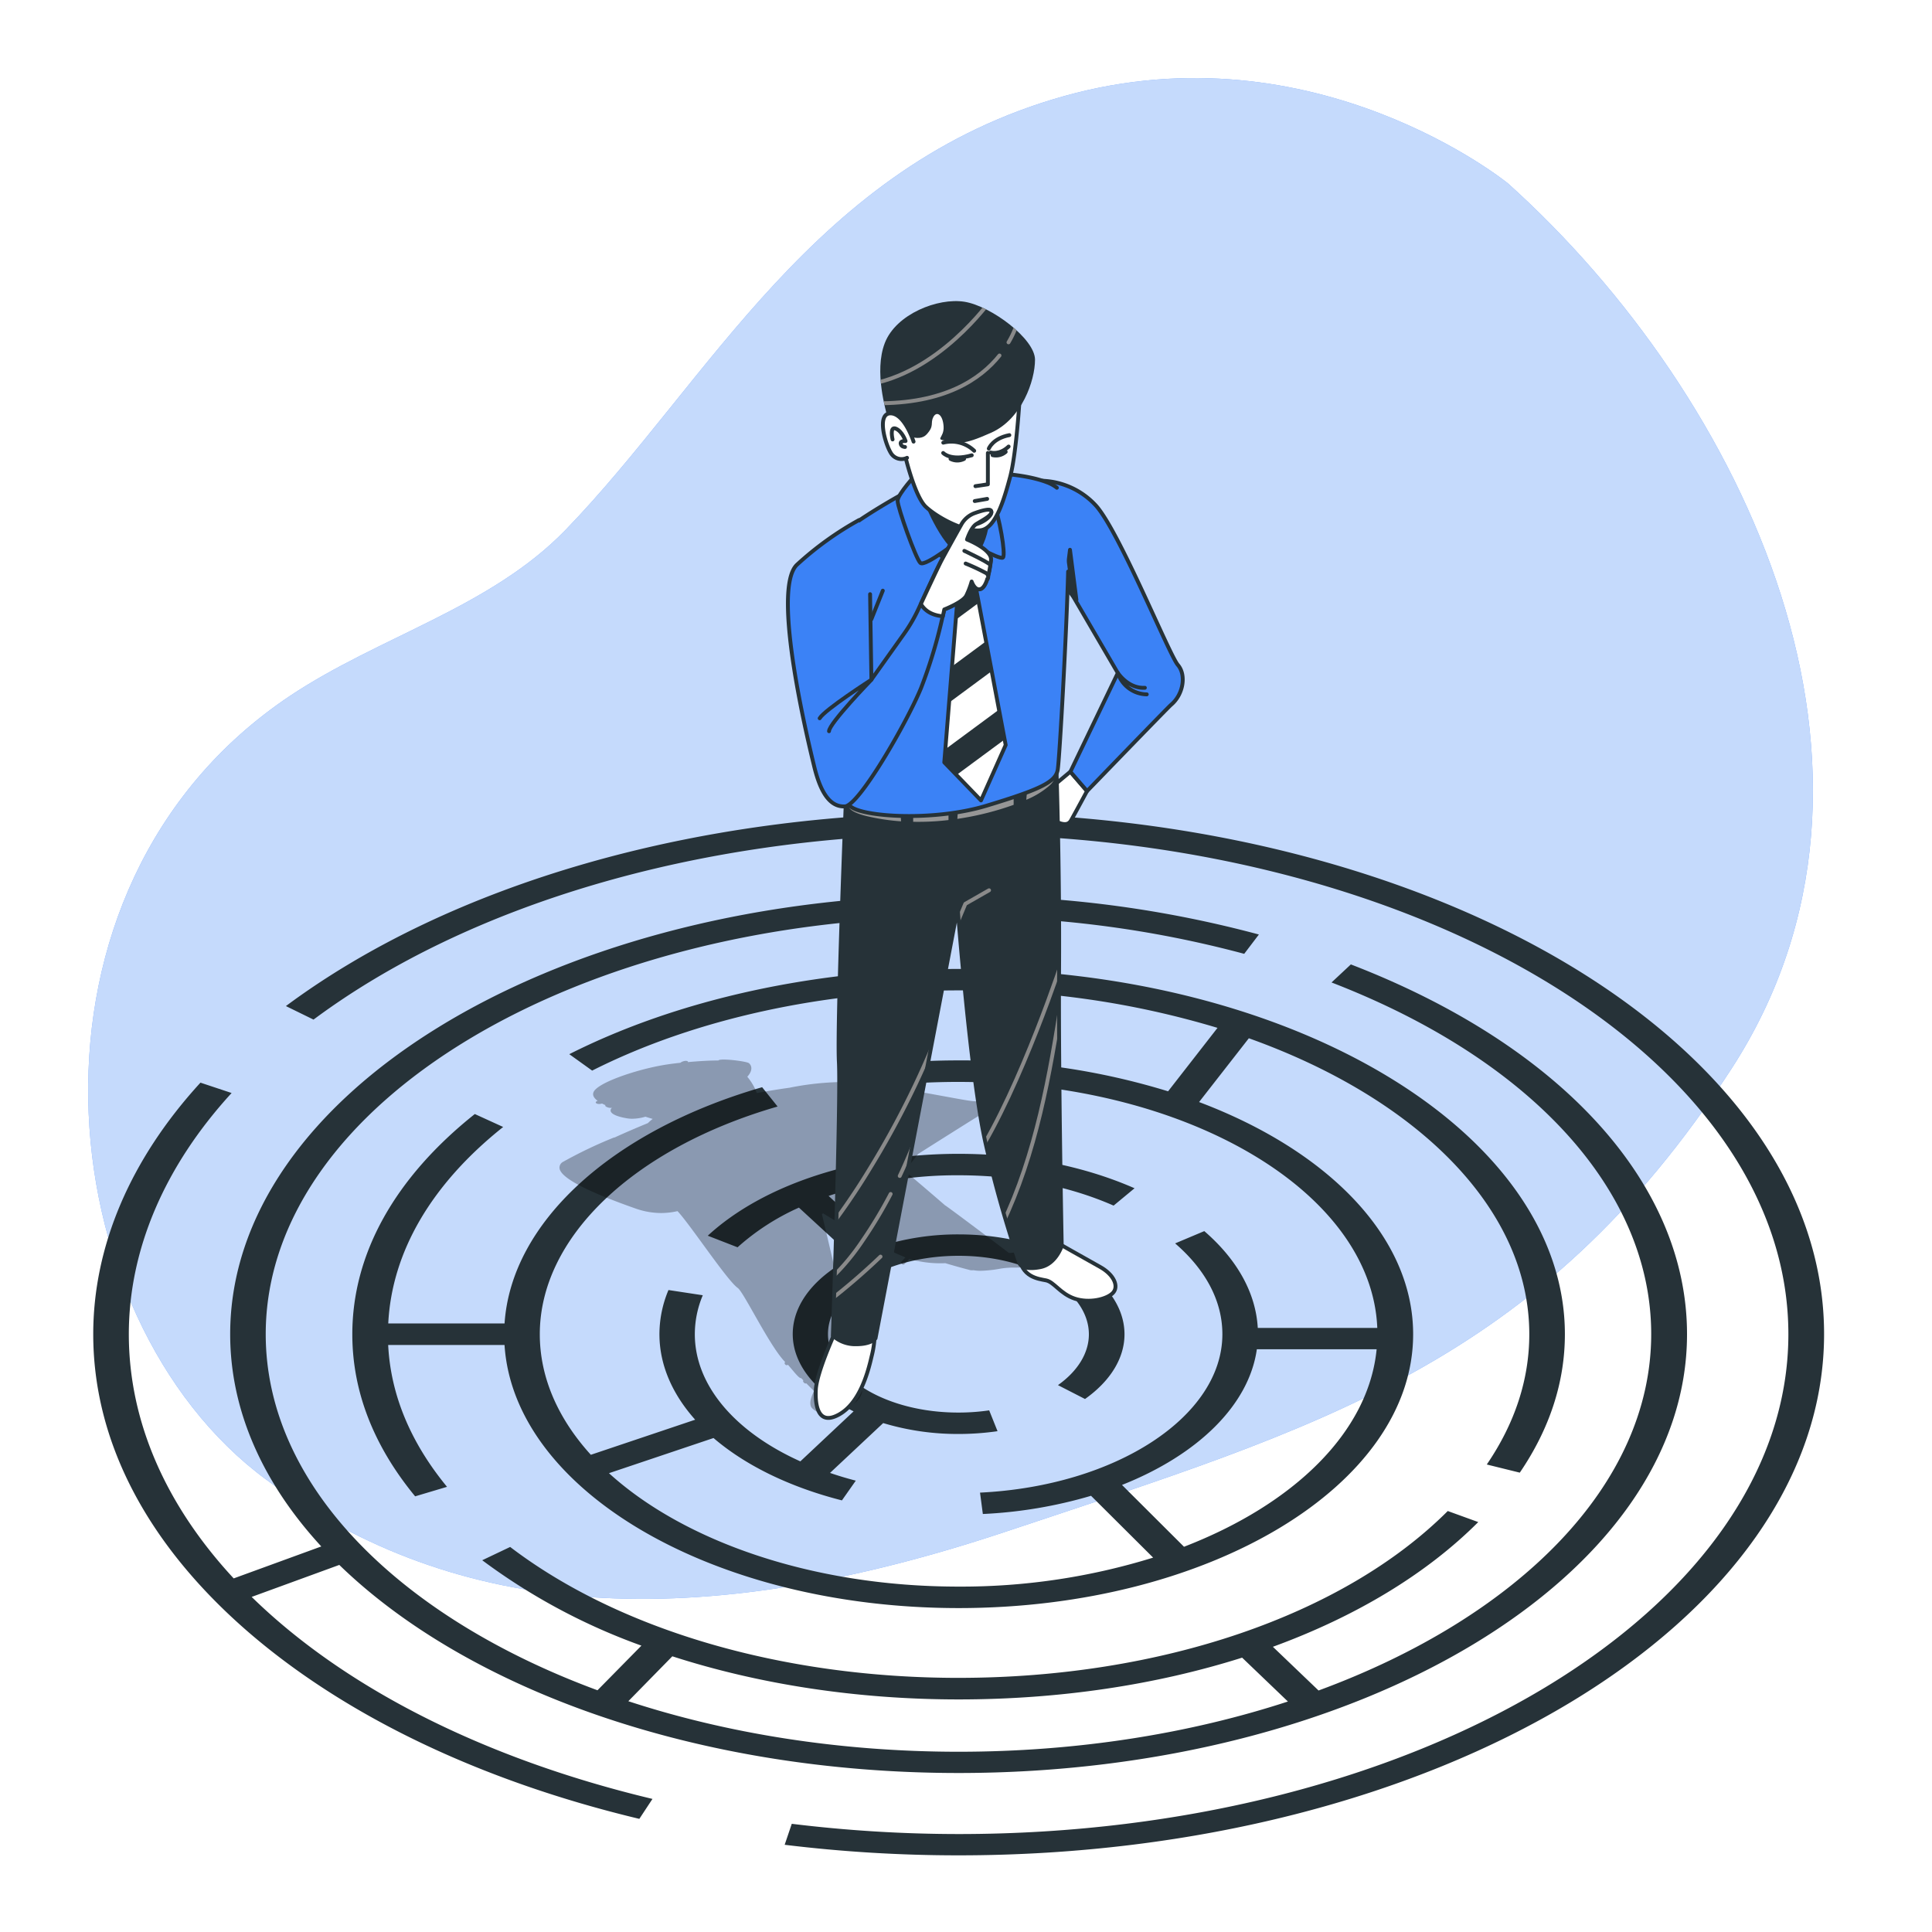 <svg class="animated" id="freepik_stories-problem-solving" xmlns="http://www.w3.org/2000/svg" xmlns:xlink="http://www.w3.org/1999/xlink" viewBox="0 0 500 500" version="1.1" xmlns:svgjs="http://svgjs.com/svgjs"><style>svg#freepik_stories-problem-solving:not(.animated) .animable {opacity: 0;}svg#freepik_stories-problem-solving.animated #freepik--background-simple--inject-100 {animation: 1.5s Infinite  linear floating;animation-delay: 0s;}svg#freepik_stories-problem-solving.animated #freepik--Labyrinth--inject-100 {animation: 1.5s Infinite  linear floating;animation-delay: 0s;}            @keyframes floating {                0% {                    opacity: 1;                    transform: translateY(0px);                }                50% {                    transform: translateY(-10px);                }                100% {                    opacity: 1;                    transform: translateY(0px);                }            }        </style><g id="freepik--background-simple--inject-100" class="animable" style="transform-origin: 245.999px 216.997px;"><path d="M390.29,47.49S340.42,6.76,275.56,24.82s-92,73.93-129.21,112.34c-19.48,20.12-48.26,27.54-71.4,43C1,229.69,11.91,341,69,383c49.4,36.35,111.13,40.15,191.45,13.34s137.81-42.92,187.63-119.71S451.72,102.76,390.29,47.49Z" style="fill: rgb(59, 130, 246); transform-origin: 245.999px 216.997px;" id="eloc2y6ovd4e" class="animable"></path><g id="eleavhanxma3"><path d="M390.29,47.49S340.42,6.76,275.56,24.82s-92,73.93-129.21,112.34c-19.48,20.12-48.26,27.54-71.4,43C1,229.69,11.91,341,69,383c49.4,36.35,111.13,40.15,191.45,13.34s137.81-42.92,187.63-119.71S451.72,102.76,390.29,47.49Z" style="fill: rgb(255, 255, 255); opacity: 0.7; transform-origin: 245.999px 216.997px;" class="animable"></path></g></g><g id="freepik--Labyrinth--inject-100" class="animable animator-active" style="transform-origin: 248.1px 345.265px;"><path d="M248.09,210.37c-67.87,0-131.33,18.24-174.1,50l7.15,3.5c40.05-29.78,99-47.15,162.34-48v15.8C141.65,233.24,59.57,283.59,59.57,345.29c0,19.91,8.57,38.64,23.58,54.93l-22.67,8.27C43,389.64,33.34,368,33.34,345.29c0-21.84,9.2-43.43,26.6-62.42l-8.06-2.68C33.73,300,24.13,322.51,24.13,345.29c0,27.55,13.7,54,39.62,76.63,25.32,22.06,60.49,38.94,101.71,48.8l3.4-5.16C124.62,455,88.81,436.44,65.13,413.28L87.81,405c33.28,32.3,92.67,53.85,160.28,53.85,103.94,0,188.51-51,188.51-113.56,0-38.91-32.51-74.69-87-95.7l-5,4.67c51.8,20,82.73,54,82.73,91,0,39-34.5,73.25-86.09,92.24l-11.82-11.31c21.37-7.81,39.65-18.76,53.15-32.28l-7.89-2.86c-27,27-74.34,43.18-126.65,43.18-45.49,0-87.76-12.35-116-33.88l-7.23,3.44A158.73,158.73,0,0,0,166,425.89l-11.37,11.55c-51.46-19-85.86-53.2-85.86-92.15,0-59.56,80.44-108,179.31-108A280.82,280.82,0,0,1,322,246.85l3.8-5a293.38,293.38,0,0,0-73.14-10V216C369,217.44,462.83,274.88,462.83,345.29c0,71.33-96.33,129.36-214.74,129.36A356.32,356.32,0,0,1,204.91,472l-1.84,5.43a370.32,370.32,0,0,0,45,2.73c123.48,0,224-60.52,224-134.91S371.57,210.37,248.09,210.37ZM174,428.65c22.45,7.25,47.76,11.16,74.1,11.16S299.31,436,321.46,429l11.85,11.35c-25.36,8.29-54.39,13-85.22,13s-60.05-4.74-85.48-13.08Z" style="fill: rgb(38, 50, 56); transform-origin: 248.1px 345.265px;" id="eluitu7bbiw7m" class="animable"></path><path d="M393.32,381.12c7.75-11.38,11.67-23.44,11.67-35.83,0-52.12-70.39-94.53-156.9-94.53-36.81,0-72.6,7.84-100.76,22.06l5.92,4.25c26.51-13.39,60.19-20.76,94.84-20.76a229,229,0,0,1,67,9.7L302.3,282.43a181.54,181.54,0,0,0-54.21-8,195.27,195.27,0,0,0-22.4,1.28l1.74,5.45A180.93,180.93,0,0,1,248.09,280C307,280,355,308.39,356.44,343.66H325.51c-.51-9-5.27-17.64-13.84-25.05l-7.55,3.18c8,6.91,12.23,15,12.23,23.5,0,21.28-27.55,39.29-62.72,41l.73,5.53a118,118,0,0,0,28-4.71l16.07,16a167.53,167.53,0,0,1-50.38,7.5c-37.74,0-71-11.68-90.45-29.35l27.06-9.1c8.17,7,19.54,12.65,33.23,16.14l3.59-5.11q-3.45-.89-6.67-2l13.76-12.9a66.6,66.6,0,0,0,19.48,2.82,70.36,70.36,0,0,0,10.11-.72L256,365a54.9,54.9,0,0,1-8,.57c-18.6,0-33.72-9.11-33.72-20.31S229.49,325,248.09,325s33.71,9.12,33.71,20.32c0,4.81-2.85,9.49-8,13.15l7,3.59c6.59-4.66,10.22-10.61,10.22-16.74,0-14.26-19.25-25.86-42.92-25.86a66.61,66.61,0,0,0-19.71,2.89L214.44,309.5a105.18,105.18,0,0,1,33.65-5.34c14.53,0,28.4,2.71,40.11,7.85l5.42-4.49c-13.29-5.83-29-8.91-45.53-8.91-26.27,0-50.54,7.93-64.92,21.19l7.71,3a60.94,60.94,0,0,1,15.88-10.27l13.94,12.83c-9.48,4.75-15.54,11.9-15.54,19.9s6.14,15.25,15.75,20L207.13,378.2c-17-7.65-27.31-19.75-27.31-32.91a26,26,0,0,1,2.06-10.08L173,333.86a29.55,29.55,0,0,0-2.34,11.43c0,7.9,3.3,15.47,9.25,22.13l-27,9.08c-8.42-9.28-13.21-19.91-13.21-31.21,0-25,24.15-48.1,61.54-58.92l-4-5c-39.17,11.34-64.94,35.13-66.66,61.14H100.48c.93-18.52,11.15-36.05,29.74-50.85l-7.34-3.35c-20.74,16.51-31.7,36.21-31.7,57,0,14.73,5.47,28.84,16.26,41.94l8.25-2.46c-9.47-11.51-14.59-23.84-15.23-36.71h30.11c2.43,37.79,54.2,68.09,117.52,68.09,64.86,0,117.63-31.79,117.63-70.86,0-25.32-22.16-47.56-55.4-60.1L323.2,268.7c43.41,15.52,72.58,44,72.58,76.59,0,11.67-3.69,23-11,33.72Zm-86.9,19.18-16.05-16c19.47-7.72,32.84-20.56,34.9-35.11h31C354.18,370.66,334.8,389.34,306.42,400.3Z" style="fill: rgb(38, 50, 56); transform-origin: 248.085px 333.465px;" id="eln6gcriy428c" class="animable"></path></g><g id="freepik--Character--inject-100" class="animable" style="transform-origin: 225.445px 222.31px;"><g id="elidzvgi1vilq"><path d="M278.4,324.17c-.09-.29-.38-1.19-6-.75l-11.27.85c-1.3-1-16.5-12.44-16.55-12.33-.56-.5-8.92-7.71-11.51-9.78a4.15,4.15,0,0,0,2.46-.88c.35-.41,1.83-2.3,2.09-2.64,5.23-3.31,15.16-9.58,15.78-9.91,1.72-.92,1.93-1.77,1.8-2.32-.19-.85-1.27-1.35-3-1.41-1.06,0-4.87-.74-9.28-1.54-7.67-1.4-18.18-3.31-23.15-3.44a74,74,0,0,0-15.48,1.49c-2.23.3-5.13.76-8.42,1.38a14.54,14.54,0,0,0-2.47-4.23c1.36-1.47,1.27-2.78.44-3.5-.6-.52-7.57-1.36-7.92-.71-2.49,0-5.28.19-7.93.42.33-.26-.76-.64-1.93.18-1.69.18-3.27.39-4.62.63-7.17,1.26-16.93,4.6-17.85,7-.32.84.22,1.59,1.09,2.22-1.1.33-.25,1.11,1.13.69a9.9,9.9,0,0,0,.93.44c-.51.11.68.88,1.66.65h0a.83.83,0,0,0-.38.74c.07,1.48,4.64,2.06,4.68,2.06a7.5,7.5,0,0,0,.94.05,12.3,12.3,0,0,0,3.4-.53c.61.2,1.24.39,1.88.58a9.53,9.53,0,0,0-1.24,1.08c-2.46,1-5.69,2.38-8.62,3.72l-.14,0a113.75,113.75,0,0,0-13.12,6.26,1.7,1.7,0,0,0-1,1.67c.24,2.42,6.77,5.9,19.39,10.35l.2.07a19.93,19.93,0,0,0,6.7,1.2,19.32,19.32,0,0,0,4.25-.49c3.29,3.48,12.87,18,15.59,19.88,1.56,1.09,8.34,15.26,12.27,19.17-.44.36.24,1.1.71.71.94,1,2.94,3.72,3.41,3.44l.6.61c-.33.16.31,1,.74.75l2,2c-.6,1.2-1.47,3.37-.54,4.39a4.65,4.65,0,0,0,3.61,1.38,12.59,12.59,0,0,0,4.65-1.07c3.5-1.44,5.1-3.41,4.76-5.89a3.32,3.32,0,0,0-.3-1,.49.49,0,0,0,.1-.42l-3.69-13.35c.39-.91-6.55-29.86-6.55-29.86A.52.52,0,0,0,213,314c3.87,2.38,14.31,8.62,21.33,11.41-.3.33-.61.66-.94,1a.5.5,0,0,0,0,.71.48.48,0,0,0,.7,0c.43-.42.84-.86,1.24-1.31a29,29,0,0,0,9.31,1.1c3.83,1.14,6.48,1.81,6.54,1.82a3.26,3.26,0,0,0,.75,0,10.08,10.08,0,0,0,1.86.15,32.16,32.16,0,0,0,5.2-.57l.46-.07a22.12,22.12,0,0,1,3.2-.19,44,44,0,0,0,5.49-.33c4.14-.53,8.45-1.78,9.73-2.57C278.49,324.81,278.47,324.39,278.4,324.17Zm-42.13-34.38-5,7.88-2.35,1.23-.23-.18a1.09,1.09,0,0,0,0-.25c-.3-.8-5.46-6.77-9.18-10.72l.53,0Z" style="opacity: 0.3; transform-origin: 211.615px 319.996px;" class="animable"></path></g><path d="M277,199.72l-6.21,5.18s-1.21,1.9-.35,2.94a16.89,16.89,0,0,1,1.73,2.76s1,2.07,2.07,2.42,2.25.52,2.94-.69,4.14-7.6,4.14-7.6Z" style="fill: rgb(255, 255, 255); stroke: rgb(38, 50, 56); stroke-linecap: round; stroke-linejoin: round; transform-origin: 275.726px 206.499px;" id="elfh9w1gjqn1s" class="animable"></path><path d="M216.07,344.92s-4.73,10.27-4.94,14.79.83,9.25,6,6.37,7.35-10.25,8.43-15a25.69,25.69,0,0,0,.82-7.39Z" style="fill: rgb(255, 255, 255); stroke: rgb(38, 50, 56); stroke-linecap: round; stroke-linejoin: round; transform-origin: 218.75px 355.325px;" id="elezki7j03iu" class="animable"></path><path d="M273.39,321.5s7.6,4.31,11.3,6.37,4.93,5.13,3.29,6.78-6.16,2.67-9.86,1.43-5.34-4.31-7.4-4.72-6.37-.82-7-6.37S273.39,321.5,273.39,321.5Z" style="fill: rgb(255, 255, 255); stroke: rgb(38, 50, 56); stroke-linecap: round; stroke-linejoin: round; transform-origin: 276.192px 328.878px;" id="elfe56ovdg9sh" class="animable"></path><path d="M219,204.9s-2.42,59.93-1.9,69.94-1.56,70.81-1.56,70.81a8.55,8.55,0,0,0,6.05,2.24c4,0,5-1.55,5-1.55L247.84,235s3.28,43.52,7.25,61a310.24,310.24,0,0,0,8.77,31s.73,1.85,5.39.93c4.06-.8,5.53-5.53,5.53-5.53s-.86-44-.69-71.15-.69-52.5-.69-52.5-18.31,6-31.43,7.6A62.37,62.37,0,0,1,219,204.9Z" style="fill: rgb(38, 50, 56); transform-origin: 245.16px 273.322px;" id="ele8cwltlkciq" class="animable"></path><g style="clip-path: url(&quot;#freepik--clip-path--inject-100&quot;); transform-origin: 244.51px 266.885px;" id="elbba8eom18bq" class="animable"><path d="M244.12,263.76a229.11,229.11,0,0,1-19,38.66A178.79,178.79,0,0,1,213.77,319" style="fill: none; stroke: rgb(138, 138, 138); stroke-linecap: round; stroke-linejoin: round; transform-origin: 228.945px 291.38px;" id="el0rzmcn0bjjd" class="animable"></path><path d="M230.5,309a117.37,117.37,0,0,1-7.39,12.27,58,58,0,0,1-9.37,10.83" style="fill: none; stroke: rgb(138, 138, 138); stroke-linecap: round; stroke-linejoin: round; transform-origin: 222.12px 320.55px;" id="elwjdarhfr22k" class="animable"></path><path d="M239.29,288.34a150.21,150.21,0,0,1-6.44,16" style="fill: none; stroke: rgb(138, 138, 138); stroke-linecap: round; stroke-linejoin: round; transform-origin: 236.07px 296.34px;" id="elvs916nf56y" class="animable"></path><path d="M275.28,247.52s-11,33.8-22.82,52.23" style="fill: none; stroke: rgb(138, 138, 138); stroke-linecap: round; stroke-linejoin: round; transform-origin: 263.87px 273.635px;" id="eldny061ckivf" class="animable"></path><path d="M274.84,258.05c-3.14,20.18-6.68,40.54-15.53,59" style="fill: none; stroke: rgb(138, 138, 138); stroke-linecap: round; stroke-linejoin: round; transform-origin: 267.075px 287.55px;" id="elp1yw2lne5k" class="animable"></path><polyline points="247.63 239.18 249.83 233.91 255.97 230.4" style="fill: none; stroke: rgb(138, 138, 138); stroke-linecap: round; stroke-linejoin: round; transform-origin: 251.8px 234.79px;" id="elxubhh99rda" class="animable"></polyline><path d="M272.05,196.56s-7.2,6.93-25.2,8.86-26.3,0-26.3,0-2.27,1.09-.86,2.76c0,0-1.08,1.67,4.73,3.06a55.32,55.32,0,0,0,8.77,1.32l-.18-3,3.32-.56v3.68a67,67,0,0,0,9.14-.45V209l2.49-.27-.2,3.2,1-.16a75.39,75.39,0,0,0,13.57-3.48v-4.82l3.6-.28-.33,3.79a21.55,21.55,0,0,0,6.14-3.79A4.71,4.71,0,0,0,272.05,196.56Z" style="fill: rgb(150, 150, 150); transform-origin: 246.247px 204.626px;" id="el9b1mquinln" class="animable"></path><path d="M227.88,325.21a168.76,168.76,0,0,1-14,12" style="fill: none; stroke: rgb(138, 138, 138); stroke-linecap: round; stroke-linejoin: round; transform-origin: 220.88px 331.21px;" id="eltuuieyirzl" class="animable"></path></g><path d="M219,204.9s-2.42,59.93-1.9,69.94-1.56,70.81-1.56,70.81a8.55,8.55,0,0,0,6.05,2.24c4,0,5-1.55,5-1.55L247.84,235s3.28,43.52,7.25,61a310.24,310.24,0,0,0,8.77,31s.73,1.85,5.39.93c4.06-.8,5.53-5.53,5.53-5.53s-.86-44-.69-71.15-.69-52.5-.69-52.5-18.31,6-31.43,7.6A62.37,62.37,0,0,1,219,204.9Z" style="fill: none; stroke: rgb(38, 50, 56); stroke-linecap: round; stroke-linejoin: round; transform-origin: 245.16px 273.322px;" id="elebizcn6s2nj" class="animable"></path><path d="M269.77,124.42a19.78,19.78,0,0,1,13.82,6.39c6,6.57,19,38.69,21.24,41.28s1.41,7.64-1.75,10.3c-1,.87-21.74,22.34-21.74,22.34l-4.32-5,12.27-25.56L274.61,149" style="fill: rgb(59, 130, 246); stroke: rgb(38, 50, 56); stroke-linecap: round; stroke-linejoin: round; transform-origin: 287.932px 164.575px;" id="eli6x0y6ksgb" class="animable"></path><polygon points="276.36 146.74 276.91 142.28 278.58 155.27 276.54 152.86 276.36 146.74" style="fill: rgb(38, 50, 56); stroke: rgb(38, 50, 56); stroke-linecap: round; stroke-linejoin: round; transform-origin: 277.47px 148.775px;" id="elbw12005ty7p" class="animable"></polygon><path d="M296.29,178c-4.36.24-7-3.87-7-3.87a8,8,0,0,0,7.49,5.57" style="fill: none; stroke: rgb(38, 50, 56); stroke-linecap: round; stroke-linejoin: round; transform-origin: 293.035px 176.915px;" id="ell0k64wg5k2p" class="animable"></path><path d="M276.43,147.91c-.38,15.39-2.22,48.51-2.69,51.29-.52,3.11-4.14,5-18.48,9.33s-34.19,2.76-35.57-.35-4.15-18.3-4.15-25.56-6.9-35.4-.86-41.79,22.62-15,22.62-15c13.3-5.19,27.81-3.29,33.68-1a9.24,9.24,0,0,1,2.54,1.4" style="fill: rgb(59, 130, 246); stroke: rgb(38, 50, 56); stroke-linecap: round; stroke-linejoin: round; transform-origin: 244.316px 166.853px;" id="eld70n9oxg1i4" class="animable"></path><polygon points="242.66 143.07 248.36 147.91 244.38 197.3 253.88 207.15 260.27 192.81 251.64 147.22 255.78 140.48 249.22 134.27 242.66 143.07" style="fill: rgb(255, 255, 255); stroke: rgb(38, 50, 56); stroke-linecap: round; stroke-linejoin: round; transform-origin: 251.465px 170.71px;" id="eli0lgbsz2ph8" class="animable"></polygon><polygon points="258.54 183.65 244.66 193.9 244.38 197.3 247.54 200.57 260 191.37 258.54 183.65" style="fill: rgb(38, 50, 56); transform-origin: 252.19px 192.11px;" id="elhwqrytnqwy7" class="animable"></polygon><polygon points="253.3 156 251.84 148.28 248.1 151.03 247.35 160.39 253.3 156" style="fill: rgb(38, 50, 56); transform-origin: 250.325px 154.335px;" id="el8m0ppsw28k6" class="animable"></polygon><polygon points="255.19 165.96 246.38 172.47 245.63 181.83 256.65 173.69 255.19 165.96" style="fill: rgb(38, 50, 56); transform-origin: 251.14px 173.895px;" id="el73ox1gquzcb" class="animable"></polygon><path d="M237.3,122.52s-5,5.36-5,7.08,4.66,14.86,5.87,16.07,10.7-6.39,10.7-6.39,10,5.87,10.71,5-.86-10.36-2.76-15.19S244.73,117.69,237.3,122.52Z" style="fill: rgb(59, 130, 246); stroke: rgb(38, 50, 56); stroke-linecap: round; stroke-linejoin: round; transform-origin: 246.027px 133.315px;" id="elv23cwwe1h4r" class="animable"></path><path d="M239.55,129.6s5.18,13.3,10.36,14,6.22-10.7,5.87-14S244,121.66,239.55,129.6Z" style="fill: rgb(38, 50, 56); stroke: rgb(38, 50, 56); stroke-linecap: round; stroke-linejoin: round; transform-origin: 247.696px 134.425px;" id="elh8c6hd86vs" class="animable"></path><path d="M263.91,102.66s-.83,14.55-2.49,20.78-3.74,12.88-7.27,13.72-11-2.71-14.55-6-7.27-19.74-7.27-24.52,13.09-8.94,20.36-9.14A14.06,14.06,0,0,1,263.91,102.66Z" style="fill: rgb(255, 255, 255); stroke: rgb(38, 50, 56); stroke-linecap: round; stroke-linejoin: round; transform-origin: 248.12px 117.391px;" id="el2624flgq24s" class="animable"></path><polyline points="255.66 117.23 255.66 125.34 252.44 125.82" style="fill: none; stroke: rgb(38, 50, 56); stroke-linecap: round; stroke-linejoin: round; transform-origin: 254.05px 121.525px;" id="elqf2z893l4un" class="animable"></polyline><path d="M244.09,117.23s1.91,2.15,7.4.6" style="fill: none; stroke: rgb(38, 50, 56); stroke-linecap: round; stroke-linejoin: round; transform-origin: 247.79px 117.811px;" id="ellun5048jzf" class="animable"></path><path d="M256.38,117.11s2.26.72,4.65-1.55" style="fill: none; stroke: rgb(38, 50, 56); stroke-linecap: round; stroke-linejoin: round; transform-origin: 258.705px 116.389px;" id="el1toefr9h1yx" class="animable"></path><path d="M255.9,116.1s1-2.65,5.32-3.49" style="fill: none; stroke: rgb(38, 50, 56); stroke-linecap: round; stroke-linejoin: round; transform-origin: 258.56px 114.355px;" id="el6gsm887xme3" class="animable"></path><path d="M252.12,116.66a8.55,8.55,0,0,0-8-2.1" style="fill: none; stroke: rgb(38, 50, 56); stroke-linecap: round; stroke-linejoin: round; transform-origin: 248.12px 115.479px;" id="elexz7u4nf22" class="animable"></path><line x1="252.26" y1="129.67" x2="255.48" y2="129.11" style="fill: none; stroke: rgb(38, 50, 56); stroke-linecap: round; stroke-linejoin: round; transform-origin: 253.87px 129.39px;" id="el1yo2k136oev" class="animable"></line><path d="M246,118.76a3.81,3.81,0,0,0,3.5,0" style="fill: none; stroke: rgb(38, 50, 56); stroke-linecap: round; stroke-linejoin: round; transform-origin: 247.75px 118.973px;" id="elgaa6sw48536" class="animable"></path><path d="M256.88,117.79a3.78,3.78,0,0,0,3.39-.85" style="fill: none; stroke: rgb(38, 50, 56); stroke-linecap: round; stroke-linejoin: round; transform-origin: 258.575px 117.417px;" id="el3tvgta5k9wl" class="animable"></path><path d="M233.37,112s4.36,2.7,6.44.42.89-2.8,1.72-4.46,2.47-.74,2.67,2.38-2.52,3.32.8,3.74,3.65,1.43,11.55-2.11,11.31-13.47,11.31-18.88-11.43-13.92-18.28-15S231.91,81.26,229,88.74s.42,17.87.63,19.12S229.84,111.39,233.37,112Z" style="fill: rgb(38, 50, 56); transform-origin: 247.837px 96.232px;" id="elv1uucdidfzd" class="animable"></path><g style="clip-path: url(&quot;#freepik--clip-path-2--inject-100&quot;); transform-origin: 243.9px 91.013px;" id="elkky24n0x0n" class="animable"><path d="M258.67,92c-4.92,6.14-14.32,12.58-32.12,12.36" style="fill: none; stroke: rgb(138, 138, 138); stroke-linecap: round; stroke-linejoin: round; transform-origin: 242.61px 98.183px;" id="el5a7hbd7mc4p" class="animable"></path><path d="M263.87,81.17A23.31,23.31,0,0,1,261,88.6" style="fill: none; stroke: rgb(138, 138, 138); stroke-linecap: round; stroke-linejoin: round; transform-origin: 262.435px 84.885px;" id="elsda04o1w46i" class="animable"></path><path d="M256.41,77.66S242.8,97,223.93,99.6" style="fill: none; stroke: rgb(138, 138, 138); stroke-linecap: round; stroke-linejoin: round; transform-origin: 240.17px 88.63px;" id="elvo5dlk9vk9d" class="animable"></path></g><path d="M236.43,114.29s-2.27-7.23-5.91-7.31-1.57,7.58,0,10.2a3.22,3.22,0,0,0,4.22,1.3" style="fill: rgb(255, 255, 255); stroke: rgb(38, 50, 56); stroke-linecap: round; stroke-linejoin: round; transform-origin: 232.462px 112.895px;" id="elq9nvtfavv3h" class="animable"></path><path d="M231,113.73s-.84-3.5.84-2.8,2.52,3.21,2.52,3.21-1.4-.14-1.26.7,1.12.84,1.12.84" style="fill: none; stroke: rgb(38, 50, 56); stroke-linecap: round; stroke-linejoin: round; transform-origin: 232.575px 113.259px;" id="el58kxr5apdty" class="animable"></path><path d="M222.28,134.61a82.71,82.71,0,0,0-16.06,11.57c-6.74,6.57,3.28,47.15,4.49,52.16,1.75,7.23,4.32,10.53,7.94,10.36s15.89-21.41,19.69-30.57a127.15,127.15,0,0,0,6-20.38s4.84-1.9,5.7-3.62a21.87,21.87,0,0,0,1.38-3.63s.87,2.59,2.42,1.9,2.25-4.66,2.59-7.43-6.73-5.18-6.73-5.18.86-3.62,2.93-4.14,4.49-2.42,3.8-3.46-6.56,2.6-6.56,2.6-4.66,7.25-6.39,10.53c-1.13,2.15-3.88,8.13-5.65,12a40.28,40.28,0,0,1-3.89,6.74l-8.42,11.82s-.34-21.24-.34-22.11" style="fill: rgb(59, 130, 246); stroke: rgb(38, 50, 56); stroke-linecap: round; stroke-linejoin: round; transform-origin: 230.229px 170.355px;" id="eld2ekk1ekxcb" class="animable"></path><line x1="225.5" y1="160.28" x2="228.47" y2="152.86" style="fill: none; stroke: rgb(38, 50, 56); stroke-linecap: round; stroke-linejoin: round; transform-origin: 226.985px 156.57px;" id="elcowsi9y2knu" class="animable"></line><path d="M214.55,189.24c0-2,11-13.35,11-13.35s-12.12,7.78-13.42,10" style="fill: none; stroke: rgb(38, 50, 56); stroke-linecap: round; stroke-linejoin: round; transform-origin: 218.84px 182.565px;" id="el9j8fywznhr" class="animable"></path><path d="M250.08,154.13a21.87,21.87,0,0,0,1.38-3.63s.87,2.59,2.42,1.9,2.25-4.66,2.59-7.43-6.21-5.35-6.21-5.35,1-3.11,2.41-4c1.82-1.13,4.49-2.42,3.8-3.46-.39-.59-2.47,0-4.18.62a6.5,6.5,0,0,0-3.52,3c-1.5,2.67-4.06,7.28-5.25,9.53-1,2-3.44,7.17-5.2,11,.76,1.32,2.36,2.9,5.69,3.18.24-1.11.37-1.76.37-1.76S249.22,155.85,250.08,154.13Z" style="fill: rgb(255, 255, 255); stroke: rgb(38, 50, 56); stroke-linecap: round; stroke-linejoin: round; transform-origin: 247.451px 145.703px;" id="elvkf8qjzu2m" class="animable"></path><path d="M249.91,145.84a53.58,53.58,0,0,1,5.18,2.42,1.13,1.13,0,0,1,.52,1.55" style="fill: rgb(255, 255, 255); stroke: rgb(38, 50, 56); stroke-linecap: round; stroke-linejoin: round; transform-origin: 252.825px 147.825px;" id="elvqtn5d51d9" class="animable"></path><path d="M249.57,142.56s5.87,2.76,6.73,3.62" style="fill: rgb(255, 255, 255); stroke: rgb(38, 50, 56); stroke-linecap: round; stroke-linejoin: round; transform-origin: 252.935px 144.37px;" id="elhi0ieolcjjb" class="animable"></path></g><defs>     <filter id="active" height="200%">         <feMorphology in="SourceAlpha" result="DILATED" operator="dilate" radius="2"></feMorphology>                <feFlood flood-color="#32DFEC" flood-opacity="1" result="PINK"></feFlood>        <feComposite in="PINK" in2="DILATED" operator="in" result="OUTLINE"></feComposite>        <feMerge>            <feMergeNode in="OUTLINE"></feMergeNode>            <feMergeNode in="SourceGraphic"></feMergeNode>        </feMerge>    </filter>    <filter id="hover" height="200%">        <feMorphology in="SourceAlpha" result="DILATED" operator="dilate" radius="2"></feMorphology>                <feFlood flood-color="#ff0000" flood-opacity="0.5" result="PINK"></feFlood>        <feComposite in="PINK" in2="DILATED" operator="in" result="OUTLINE"></feComposite>        <feMerge>            <feMergeNode in="OUTLINE"></feMergeNode>            <feMergeNode in="SourceGraphic"></feMergeNode>        </feMerge>            <feColorMatrix type="matrix" values="0   0   0   0   0                0   1   0   0   0                0   0   0   0   0                0   0   0   1   0 "></feColorMatrix>    </filter></defs><defs><clipPath id="freepik--clip-path--inject-100"><path d="M219,204.9s-2.42,59.93-1.9,69.94-1.56,70.81-1.56,70.81a8.55,8.55,0,0,0,6.05,2.24c4,0,5-1.55,5-1.55L247.84,235s3.28,43.52,7.25,61a310.24,310.24,0,0,0,8.77,31s.73,1.85,5.39.93c4.06-.8,5.53-5.53,5.53-5.53s-.86-44-.69-71.15-.69-52.5-.69-52.5-18.31,6-31.43,7.6A62.37,62.37,0,0,1,219,204.9Z" style="fill:#263238;stroke:#263238;stroke-linecap:round;stroke-linejoin:round"></path></clipPath><clipPath id="freepik--clip-path-2--inject-100"><path d="M233.37,112s4.36,2.7,6.44.42.89-2.8,1.72-4.46,2.47-.74,2.67,2.38-2.52,3.32.8,3.74,3.65,1.43,11.55-2.11,11.31-13.47,11.31-18.88-11.43-13.92-18.28-15S231.91,81.26,229,88.74s.42,17.87.63,19.12S229.84,111.39,233.37,112Z" style="fill:#263238"></path></clipPath></defs></svg>